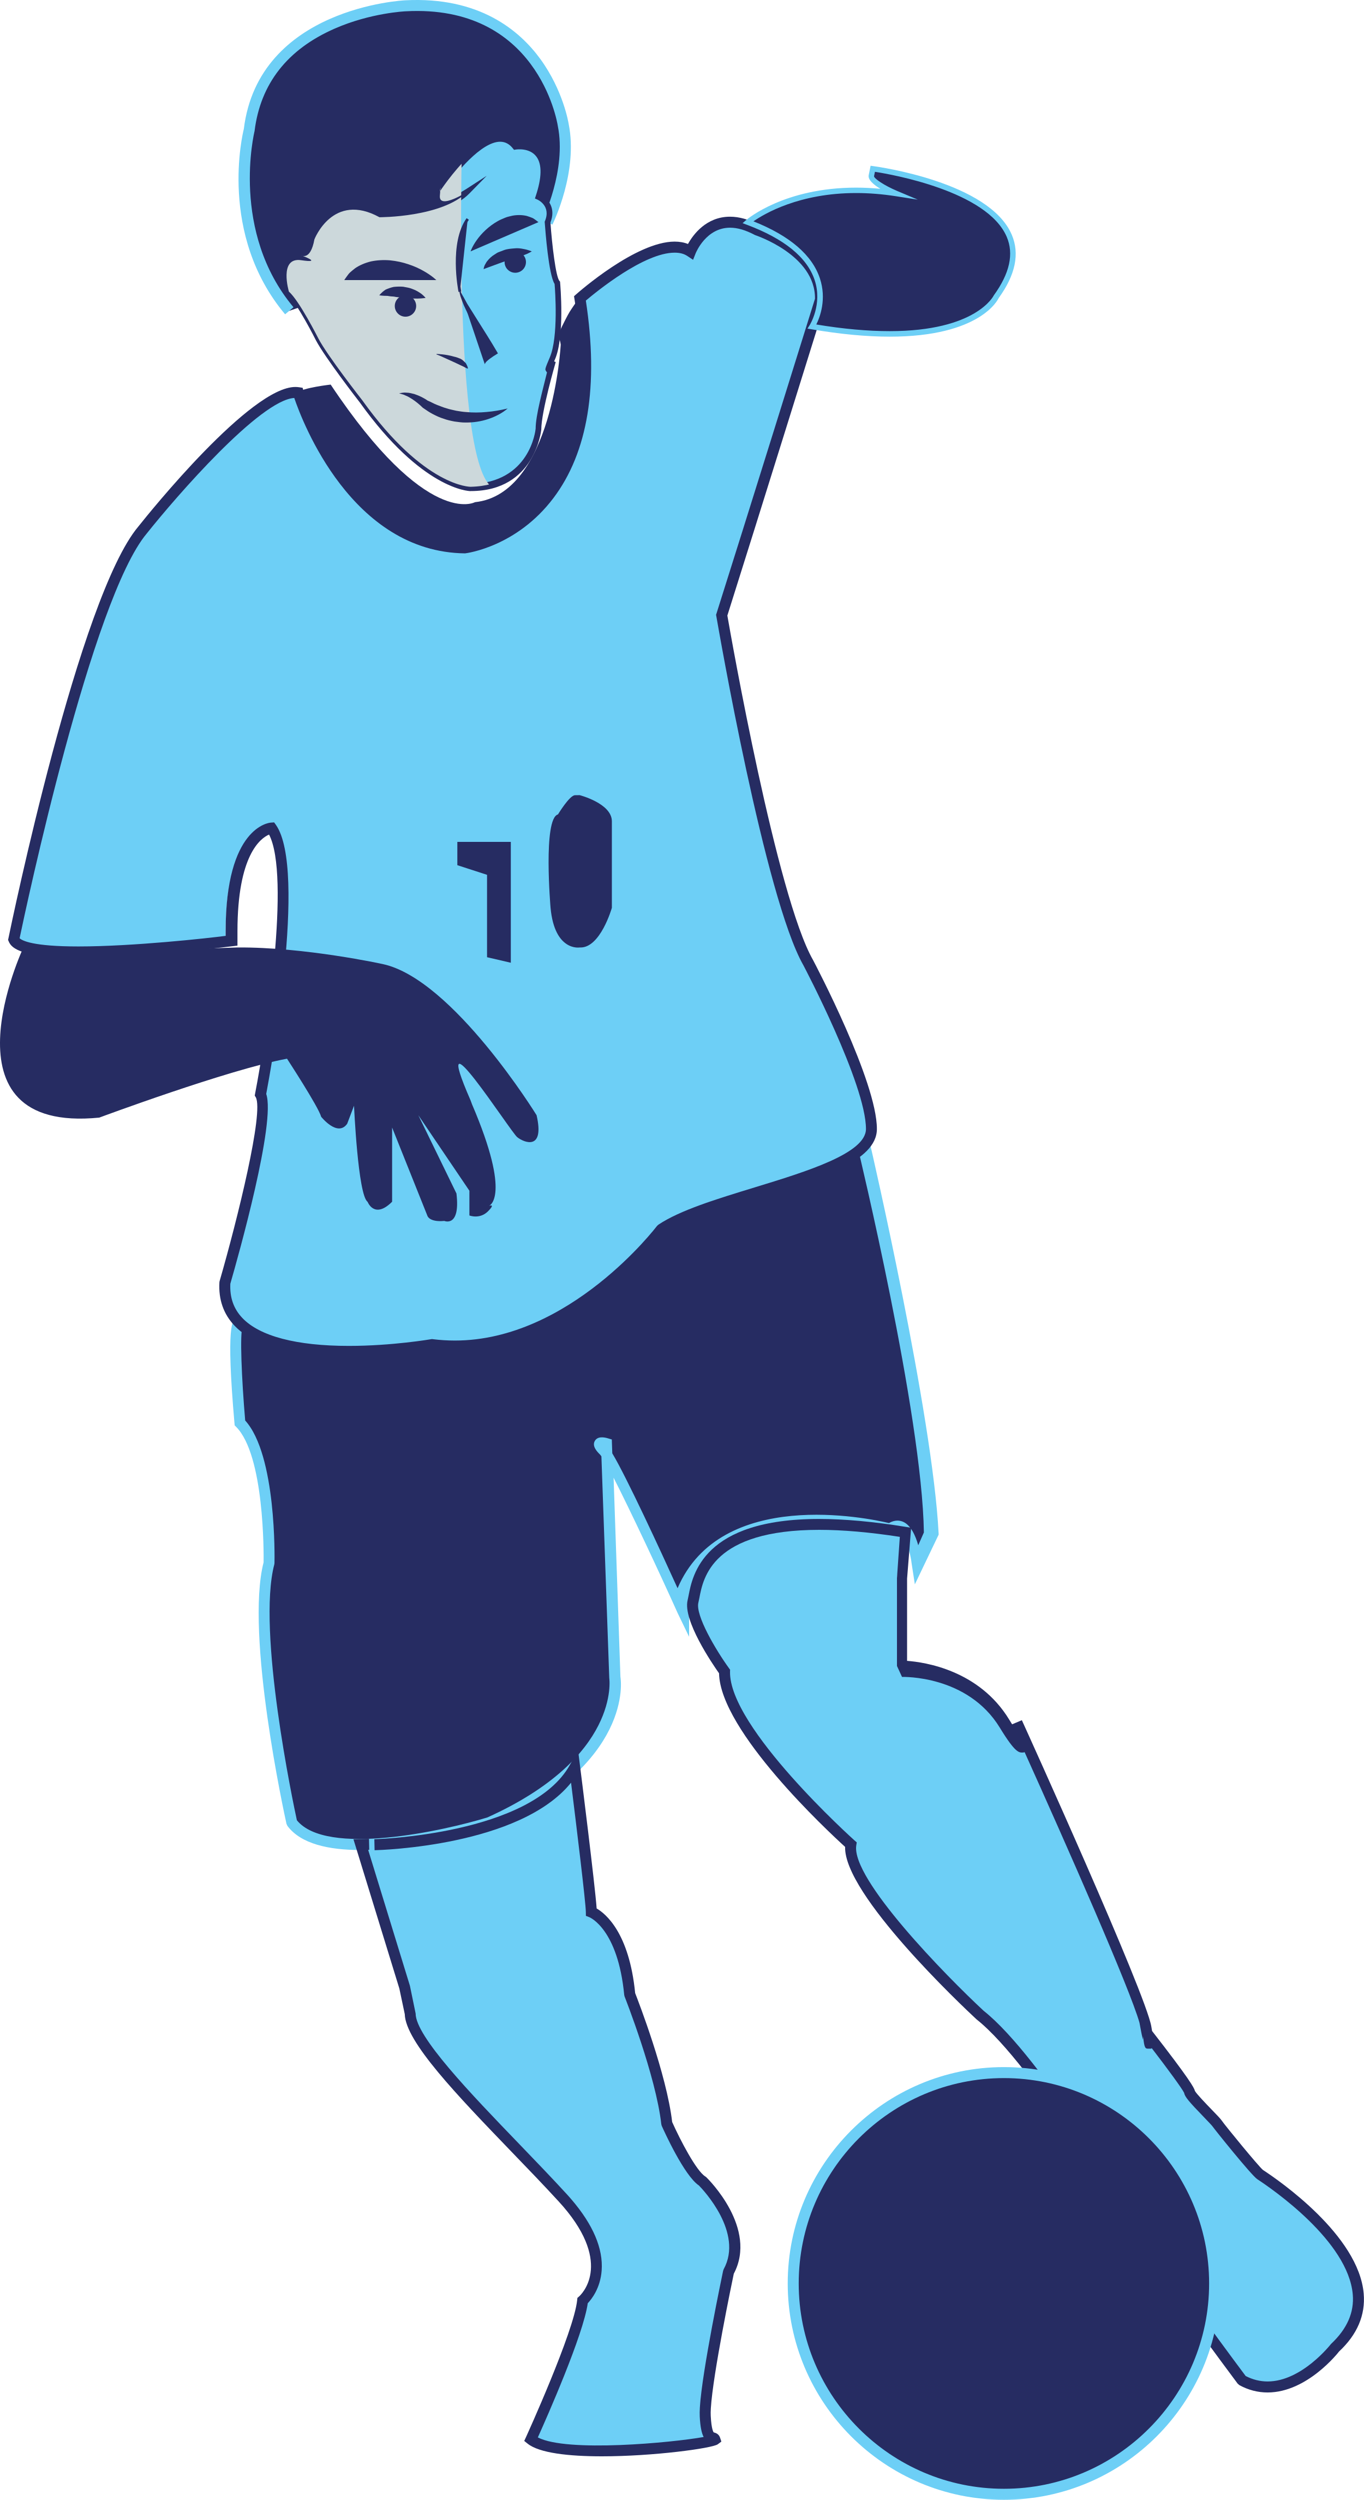 <?xml version="1.0" encoding="utf-8"?>
<!-- Generator: Adobe Illustrator 16.2.0, SVG Export Plug-In . SVG Version: 6.00 Build 0)  -->
<!DOCTYPE svg PUBLIC "-//W3C//DTD SVG 1.1//EN" "http://www.w3.org/Graphics/SVG/1.1/DTD/svg11.dtd">
<svg version="1.1" xmlns="http://www.w3.org/2000/svg" xmlns:xlink="http://www.w3.org/1999/xlink" x="0px" y="0px"
	 width="229.59px" height="420.48px" viewBox="0 0 229.59 420.48" enable-background="new 0 0 229.59 420.48" xml:space="preserve">
<g id="BG">
</g>
<g id="Layer_26">
</g>
<g id="Layer_29">
</g>
<g id="Gracias" display="none">
</g>
<g id="Layer_27" display="none">
</g>
<g id="Layer_28" display="none">
</g>
<g id="Layer_25">
</g>
<g id="Layer_24">
</g>
<g id="_x35__BG">
</g>
<g id="Layer_23">
</g>
<g id="Text_5" display="none">
</g>
<g id="_x34__dotted" display="none">
</g>
<g id="_x34__BG">
</g>
<g id="Text_4" display="none">
</g>
<g id="Layer_18">
</g>
<g id="_x33__dotted" display="none">
</g>
<g id="_x33__BG">
</g>
<g id="Layer_14">
</g>
<g id="Text_3" display="none">
</g>
<g id="_x32__dotted" display="none">
</g>
<g id="_x32__BG_1_">
</g>
<g id="_x32__BG">
	<g>
		<g>
			<path fill-rule="evenodd" clip-rule="evenodd" fill="#262C62" d="M145.27,192.74c0,0,10.94,45.1,11.17,65.2l-2.22,5.03
				c0,0-1.31-8.35-4.82-5.8c0,0-28.41-7.42-35.41,10.6v3.23c0,0-10.92-25.18-12.76-27.03c-1.85-1.85,0.67-1.16,0.67-1.16l1.49,39.28
				c0,0,2.48,13.86-21.09,24.49c0,0-26.95,8.32-33.19,0c0,0-6.99-31.65-3.82-43.67c0,0,0.42-18.25-4.9-23.57
				c0,0-1.58-18.04,0.01-16.76"/>
			<path fill="#6DCFF6" d="M60.6,311.18c-5.22,0-9.94-1-12.22-4.05l-0.16-0.35c-0.29-1.3-6.98-31.83-3.85-43.99
				c0.02-1.48,0.14-18.01-4.63-22.79l-0.24-0.24l-0.03-0.33c-1.47-16.77-0.3-17.4,0.26-17.7c0.4-0.21,0.87-0.16,1.24,0.14
				l-1.16,1.44c0.12,0.09,0.33,0.18,0.6,0.12c0.27-0.06,0.41-0.24,0.43-0.3c-0.5,1.05-0.17,8.8,0.43,15.81
				c5.28,5.8,4.95,23.24,4.93,23.99l-0.03,0.22c-2.95,11.17,3.21,40.31,3.8,43.03c5,6.17,24.81,1.76,32.08-0.48
				c22.43-10.12,20.52-23.32,20.5-23.45l-1.32-37.28c-0.11-0.16-0.2-0.27-0.27-0.34c-0.41-0.41-1.37-1.37-0.83-2.27
				c0.45-0.76,1.45-0.65,2.21-0.42l0.64,0.19l0.08,2.33c2.4,3.98,8.13,16.4,10.99,22.69c7.27-17,32.09-11.79,35.58-10.96
				c1.02-0.58,1.85-0.45,2.39-0.21c1.3,0.58,2.08,2.33,2.54,3.94l0.95-2.15c-0.3-19.87-11.04-64.35-11.14-64.79l2.11-0.44
				c0.11,0.45,10.51,45.43,11.51,65.41v0.2l-4,8.35l-0.53-3.42c-0.21-1.91-1.07-4.96-2.1-5.42c-0.09-0.04-0.39-0.16-0.97,0.26
				l-0.38,0.26l-0.3-0.11c-0.27-0.07-26.72-6.95-33.72,9.89v7.36l-1.9-3.93c-3.15-7.01-7.96-17.24-10.81-22.83l1.15,33.51
				c0.09,0.47,2.24,14.57-21.7,25.37C81.92,307.67,70.36,311.18,60.6,311.18z"/>
		</g>
		<path fill-rule="evenodd" clip-rule="evenodd" fill="#262C62" d="M55.66,64.69c0,0-4.67,0.52-5.67,1.37v7.16l6.68,14.56l11.89,4.7
			l18.73,1.62c0,0,16.11-24.11,12.1-33.73l-1.77-10.17c0,0-3.62,4.64-3.24,7.79c0,0-1.33,25.1-14.43,26.48
			C79.95,84.46,71.9,89.04,55.66,64.69z"/>
		<g>
			<path fill-rule="evenodd" clip-rule="evenodd" fill="#6DCFF6" d="M97.62,50.19c0,0,13.05-11.59,18.6-7.89
				c0,0,3.14-7.95,11.15-3.64c0,0,10.96,3.5,10.73,11.74c0,0-12,38.52-16.62,53.08c0,0,8.09,47.14,14.56,58.46
				c0,0,10.63,20.1,10.63,27.96c0,7.86-26.34,10.86-35.35,16.87c0,0-16.63,22.18-38.58,19.41c0,0-35.81,6.24-34.89-10.4
				c0,0,8.09-27.96,6.01-31.65c0,0,6.65-37.2,1.33-44.82c0,0-7.21,0.46-7.21,17.33v1.62c0,0-34.28,4.39-36.18-0.23
				c0,0,11.99-57.07,21.93-68.85c0,0,19.42-24.26,26.35-23.1c0,0,7.69,25.88,28.02,26.11C78.11,92.16,103.78,89.08,97.62,50.19z"/>
			<path fill="#262C62" d="M58.72,228.24c-9.47,0-15.96-1.78-19.28-5.29c-1.82-1.93-2.67-4.36-2.51-7.23l0.03-0.21
				c3.08-10.66,7.47-28.5,6.09-30.94l-0.17-0.29l0.06-0.33c1.92-9.96,5.97-36.6,2.35-43.57c-1.41,0.6-5.32,3.41-5.32,16.25v2.43
				l-0.83,0.1c-0.15,0.02-15.13,1.89-25.89,1.89c-9.46,0-11.27-1.44-11.78-2.69l-0.11-0.26l0.06-0.28
				c0.48-2.34,11.9-57.44,21.87-69.26c1.89-2.38,18.88-23.47,26.43-23.47c0.23,0,0.45,0.02,0.65,0.05l0.57,0.09l0.16,0.56
				c0.07,0.25,7.68,25.23,27.08,25.45c-0.04,0,7.84-1.06,13.52-8.61c5.55-7.37,7.23-18.24,5-32.3l-0.08-0.5l0.38-0.34
				c0.41-0.36,10.05-8.85,16.55-8.85c0.82,0,1.58,0.13,2.25,0.4c0.87-1.57,3.08-4.59,7.08-4.59c1.55,0,3.2,0.47,4.92,1.39
				c0.32,0.08,11.47,3.74,11.22,12.58l-0.04,0.25c-0.12,0.38-11.94,38.31-16.55,52.87c0.61,3.51,8.32,47.28,14.42,57.94
				c0.45,0.86,10.75,20.43,10.75,28.42c0,5.46-9.75,8.45-20.08,11.61c-5.96,1.82-12.12,3.71-15.56,5.95
				c-1.44,1.87-15.78,19.89-35.41,19.89c-1.26,0-2.54-0.08-3.8-0.23C71.77,227.27,65.56,228.24,58.72,228.24z M38.77,215.93
				c-0.11,2.32,0.55,4.21,2.01,5.75c2.92,3.08,9.12,4.71,17.94,4.71c7.27,0,13.8-1.12,13.86-1.13l0.14-0.02l0.14,0.02
				c1.22,0.15,2.47,0.23,3.7,0.23c19.33,0,33.88-19.09,34.03-19.28l0.23-0.21c3.64-2.43,9.73-4.29,16.17-6.26
				c8.8-2.69,18.77-5.74,18.77-9.84c0-7.54-10.42-27.33-10.53-27.53c-6.46-11.31-14.32-56.81-14.66-58.74l-0.04-0.22l0.07-0.21
				c4.44-13.98,15.82-50.52,16.58-52.95c0.09-7.37-9.99-10.67-10.09-10.71c-1.6-0.85-2.96-1.24-4.2-1.24
				c-4.03,0-5.74,4.16-5.81,4.34l-0.42,1.06l-0.95-0.63c-0.58-0.39-1.28-0.57-2.15-0.57c-5.15,0-13.12,6.52-14.95,8.06
				c2.19,14.35,0.35,25.53-5.46,33.22c-6.17,8.17-14.52,9.26-14.87,9.3C59.21,92.87,50.9,70.96,49.53,66.94
				c-5.75,0.34-19.83,16.52-24.82,22.79c-9.27,11-20.38,63.15-21.41,68.09c0.44,0.41,2.23,1.38,9.89,1.38
				c9.22,0,21.79-1.39,24.79-1.78v-0.8c0-17.53,7.3-18.23,7.61-18.25l0.55-0.04l0.31,0.43c5.29,7.59-0.94,41.55-1.64,45.25
				C46.45,188.73,40.17,211.1,38.77,215.93z"/>
		</g>
		<path fill-rule="evenodd" clip-rule="evenodd" fill="#262C62" d="M3.94,159.37c0,0-14.73,31.36,12.77,28.62
			c0,0,21.66-8.06,31.6-9.91c0,0,5.29,8.09,5.75,9.77c0,0,2.76,3.48,4.38,1.17l1.15-3.03c0,0,0.66,15.01,2.28,16.16
			c0,0,1.13,2.99,4.13-0.01v-12.48l5.92,14.79c0,0,0.23,1.16,2.87,0.92c0,0,2.73,1.16,2.04-4.62l-6.42-13.17l8.6,12.71v4.16
			c0,0,1.73,0.69,3.12-0.69c1.39-1.39,0.17-0.92,0.17-0.92s3.9-1.35-2.85-17.09c-0.1-0.23-0.15-0.46-0.26-0.7
			c-7.16-16.4,6.72,5.31,7.88,6.24c1.16,0.92,4.63,2.31,3.25-3.7c0,0-14.09-22.87-25.87-25.42c0,0-13.12-2.88-24.49-2.8
			C39.93,159.37,4.63,160.73,3.94,159.37z"/>
		<g>
			<path fill-rule="evenodd" clip-rule="evenodd" fill="#262C62" d="M125.88,37.37c0,0,8.55-7.36,24.95-4.82c0,0-4.4-1.85-4.16-3
				c0.23-1.16,0.23-1.16,0.23-1.16s33.27,4.39,20.79,21.49c0,0-4.27,9.64-31.02,5.05C136.69,54.93,143.68,44.04,125.88,37.37z"/>
			<path fill="#6DCFF6" d="M149.75,56.63c-3.9,0-8.33-0.42-13.14-1.24l-0.69-0.12l0.37-0.59c0.02-0.03,2.19-3.51,0.83-7.58
				c-1.27-3.81-5.11-6.93-11.4-9.29l-0.73-0.27l0.59-0.51c0.26-0.22,6.49-5.47,18.52-5.47c1.34,0,2.71,0.07,4.09,0.2
				c-1.14-0.69-2.13-1.52-1.97-2.3l0.32-1.58l0.43,0.06c0.79,0.11,19.54,2.67,23.33,11.54c1.37,3.19,0.62,6.78-2.22,10.68
				C168.01,50.33,165.04,56.63,149.75,56.63z M137.4,54.58c4.52,0.75,8.67,1.12,12.35,1.12c14.61,0,17.5-5.96,17.53-6.02
				c2.68-3.7,3.4-6.98,2.17-9.85c-3.29-7.68-19.35-10.49-22.18-10.93l-0.15,0.73c-0.03,0.38,1.67,1.55,3.89,2.49l3.47,1.46
				l-3.72-0.58c-2.26-0.35-4.5-0.53-6.66-0.53c-9.56,0-15.42,3.47-17.28,4.76c6.11,2.43,9.87,5.65,11.18,9.58
				C139.17,50.32,138.02,53.34,137.4,54.58z"/>
		</g>
		<polygon fill-rule="evenodd" clip-rule="evenodd" fill="#262C62" points="76.98,141.61 85.98,141.61 85.98,161.94 81.98,161.01 
			81.98,147.15 76.98,145.53 		"/>
		<path fill-rule="evenodd" clip-rule="evenodd" fill="#262C62" d="M97.57,133.75c0,0,5.42,1.39,5.42,4.39v14.56
			c0,0-1.95,6.88-5.42,6.67c0,0-4.21,0.72-4.9-6.67c0,0-1.3-15.02,1.25-15.71c0,0,1.95-3.23,2.87-3.23"/>
		<g>
			<path fill-rule="evenodd" clip-rule="evenodd" fill="#6DCFF6" d="M150.98,265.45v14.79c0,0,11.94,0,17.72,9.47
				c5.78,9.47,2.27,0,2.27,0s20.89,45.75,21.82,51.29c0.92,5.54,0.16,0.92,0.16,0.92s7.24,9.24,7.24,9.94s4.2,4.62,4.66,5.31
				c0.46,0.69,6.49,8.09,7.19,8.55c0.69,0.46,26.12,16.64,12.72,29.11c0,0-7.62,9.94-15.71,5.54c0,0-16.43-21.95-17.92-25.65
				c0,0-16.27-27.96-26.21-35.81c0,0-22.87-21.26-21.72-28.65c0,0-21.49-19.18-21.26-29.11c0,0-6.11-8.46-5.31-11.78
				c0.8-3.33,0.61-17.27,35.35-11.64L150.98,265.45z"/>
			<path fill="#262C62" d="M213.36,402.43c-1.64,0-3.24-0.41-4.74-1.23l-0.3-0.26c-0.67-0.9-16.52-22.09-18.04-25.85
				c-0.1-0.16-16.24-27.78-25.92-35.43c-2.38-2.21-22.35-21.01-22.11-29c-2.85-2.59-21.04-19.49-21.22-29.2
				c-1.15-1.63-6.11-8.89-5.29-12.29c0.05-0.2,0.09-0.44,0.15-0.72c0.67-3.54,2.46-12.95,21.97-12.95c4.26,0,9.19,0.45,14.66,1.34
				l0.84,0.14l-0.68,8.56l0,13.83c2.95,0.21,12.12,1.55,17.19,9.88c0.17,0.28,0.34,0.55,0.49,0.79l1.64-0.69
				c0.85,1.87,20.85,45.92,21.79,51.52l0.13,0.76c6.27,8.05,7.1,9.57,7.21,10.08c0.29,0.53,1.94,2.23,2.83,3.15
				c0.96,0.99,1.47,1.52,1.68,1.83c0.52,0.78,6.24,7.75,6.94,8.31c2.72,1.78,16.12,11,16.96,20.8c0.31,3.61-1.09,6.89-4.15,9.74
				C225.28,395.69,220.03,402.43,213.36,402.43z M209.67,399.66c1.18,0.61,2.42,0.92,3.69,0.92c5.76,0,10.62-6.24,10.67-6.3
				c2.73-2.56,3.93-5.33,3.67-8.34c-0.77-8.95-13.53-17.72-16.08-19.39c-1-0.67-7.22-8.42-7.51-8.86c-0.13-0.19-0.87-0.95-1.46-1.57
				c-2.54-2.62-3.23-3.44-3.33-4.08c-0.35-0.73-2.79-4.06-5.46-7.53l-0.1,0.09h-0.43c-0.53,0-0.71,0-0.91-2h-0.01
				c0,0-0.01,0.54-0.02,0.47c-0.08-0.37-0.17-0.58-0.3-1.3l-0.29-1.53c-1.61-5.72-12.24-29.79-19.33-45.51l-0.27,0.06
				c-0.66,0-1.25,0.17-3.9-4.17c-5.43-8.9-16.36-8.55-16.47-8.55l-0.85-1.84v-14.79l0.48-6.93c-5.04-0.78-9.62-1.18-13.56-1.18
				c-17.98,0-19.53,8.02-20.18,11.45c-0.06,0.31-0.12,0.58-0.17,0.8c-0.51,2.12,2.89,7.89,5.16,11.03l0.18,0.25l-0.01,0.31
				c-0.22,9.4,20.74,28.21,20.95,28.4l0.38,0.33l-0.08,0.5c-0.89,5.67,15.17,22.01,21.44,27.83c9.9,7.83,25.71,34.88,26.38,36.02
				C193.17,377.31,205.03,393.46,209.67,399.66z"/>
		</g>
		<g>
			<path fill-rule="evenodd" clip-rule="evenodd" fill="#6DCFF6" d="M63.04,310.27c0,0,26.82-0.62,33.71-12.98
				c0,0,2.8,22.22,2.8,24.3c0,0,5.31,1.85,6.47,13.86c0,0,5.31,13.4,6.24,21.72c0,0,3.7,8.32,6.01,9.7c0,0,8.32,8.09,4.39,15.25
				c0,0-3.52,16.64-3.9,22.89c-0.03,0.54-0.04,1-0.02,1.37c0.23,4.62,1.39,3.23,1.62,3.93c0.23,0.69-26.11,3.93-30.96,0
				c0,0,8.13-17.79,8.69-23.34c0,0,6.67-5.7-2.59-16.45c-0.25-0.29-0.51-0.58-0.78-0.88c-10.4-11.32-25.65-25.42-25.65-30.96
				l-0.92-4.39l-7.39-24.03l1.4-0.03"/>
			<path fill="#262C62" d="M101.3,413.17c-5.51,0-10.53-0.54-12.5-2.14l-0.56-0.45l0.3-0.65c0.08-0.18,8.07-17.71,8.61-23.04
				l0.04-0.37l0.28-0.24c0.24-0.21,5.8-5.28-2.69-15.15c-0.24-0.28-0.49-0.56-0.76-0.85c-2.46-2.68-5.24-5.57-7.94-8.36
				c-9.16-9.51-17.83-18.49-17.95-23.13l-0.91-4.3l-7.73-25.12l2.62-0.06l0.04,1.85l-0.18,0L69,334.03l0.96,4.66
				c0,3.86,9.26,13.47,17.44,21.95c2.7,2.8,5.49,5.7,7.96,8.39c0.28,0.3,0.54,0.6,0.8,0.9c3.67,4.27,5.39,8.31,5.11,12.01
				c-0.23,2.98-1.71,4.82-2.34,5.48c-0.74,5.33-6.88,19.19-8.4,22.57c4.88,2.56,22.64,0.88,27.91-0.07
				c-0.35-0.67-0.57-1.73-0.66-3.47c-0.02-0.4-0.01-0.89,0.02-1.47c0.38-6.25,3.78-22.34,3.92-23.03l0.09-0.25
				c3.37-6.14-3.43-13.33-4.16-14.08c-2.48-1.65-5.89-9.19-6.27-10.05l-0.07-0.27c-0.9-8.1-6.13-21.35-6.18-21.48l-0.06-0.25
				c-1.07-11.14-5.82-13.06-5.86-13.08l-0.59-0.23l-0.01-0.64c0-1.47-1.59-14.53-2.49-21.76c-8.62,10.67-32.02,11.33-33.07,11.36
				l-0.04-1.85c0.26-0.01,26.37-0.75,32.92-12.51l1.37-2.46l0.35,2.79c0.11,0.86,2.49,19.79,2.78,23.83
				c1.52,0.88,5.48,4.1,6.48,14.23c0.56,1.44,5.3,13.67,6.23,21.69c1.4,3.13,4.1,8.27,5.58,9.16l0.17,0.13
				c0.36,0.35,8.68,8.58,4.62,16.23c-0.33,1.57-3.5,16.8-3.86,22.62c-0.03,0.5-0.04,0.93-0.02,1.27c0.12,2.41,0.49,2.79,0.51,2.8
				c0.28,0.07,0.84,0.22,1.06,0.88l0.22,0.66l-0.61,0.46C119.83,411.83,109.97,413.17,101.3,413.17z"/>
		</g>
		<g>
			<circle fill-rule="evenodd" clip-rule="evenodd" fill="#262C62" cx="168.98" cy="384.09" r="35.47"/>
			<path fill="#6DCFF6" d="M168.98,420.48c-20.07,0-36.39-16.32-36.39-36.39c0-20.07,16.33-36.39,36.39-36.39
				c20.07,0,36.39,16.32,36.39,36.39C205.37,404.16,189.04,420.48,168.98,420.48z M168.98,349.55c-19.05,0-34.54,15.5-34.54,34.54
				s15.5,34.54,34.54,34.54s34.54-15.5,34.54-34.54S188.02,349.55,168.98,349.55z"/>
		</g>
		<g>
			<path fill-rule="evenodd" clip-rule="evenodd" fill="#262C62" d="M92.15,37.37c0,0,4.23-8.52,2.65-16.37
				c0,0-3.32-21.26-26.55-20.02c0,0-23.85,0.92-26.31,20.95c0,0-4.34,17.11,6.76,30.35"/>
			<path fill="#6DCFF6" d="M47.99,52.87c-11.28-13.45-7.13-30.45-6.95-31.17C43.55,1.24,67.97,0.06,68.21,0.05
				C80.64-0.6,87.44,5.09,90.99,9.98c3.82,5.28,4.69,10.65,4.73,10.87c1.61,8.03-2.56,16.57-2.74,16.93l-1.66-0.82
				c0.04-0.08,4.07-8.34,2.57-15.78C93.76,20.31,90.36,0.7,68.3,1.9c-0.07,0-5.92,0.26-11.96,2.91C48.36,8.3,43.83,14.1,42.85,22.04
				c-0.06,0.28-4.1,16.93,6.55,29.64L47.99,52.87z"/>
		</g>
		<g>
			<path fill-rule="evenodd" clip-rule="evenodd" fill="#6DCFF6" d="M92.15,37.37c0,0,0.63,9.08,1.65,10.22
				c0,0,0.81,8.88-0.82,12.69c-1.63,3.81,0.1,0.5,0.1,0.5s-2.45,8.2-2.45,11.36c0,0-0.9,9.51-11.41,9.74c0,0-7.74,0.12-18.25-14.56
				c0,0-5.89-7.51-7.39-10.4c0,0-3.21-6.37-4.95-7.86c0,0-1.75-5.86,2.07-5.29c3.81,0.56,0-0.82,0-0.82s1.55,0.99,2.22-2.68
				c0,0,3.09-8.05,10.95-3.73c0,0,10.58,0.05,14.88-4.34c0,0-4.95,3.2-4.71,0.69c0.23-2.51,0-0.69,0-0.69s8.46-12.94,12.72-7.51
				c0,0,7.1-1.16,3.89,8.43C90.62,33.13,93.42,34.34,92.15,37.37z"/>
			<path fill="#262C62" d="M79.21,82.61c-0.33,0-8.17-0.3-18.62-14.88c-0.23-0.29-5.92-7.63-7.43-10.52
				c-0.03-0.07-3.19-6.34-4.84-7.76l-0.1-0.11l-0.04-0.14c-0.11-0.35-1-3.51,0.18-5.08c0.44-0.59,1.11-0.89,1.98-0.85l-3.4-2.18
				l4.13,1.5c0.63,0,1.11-0.91,1.39-2.41c0.11-0.3,2.12-5.38,7.04-5.38c1.41,0,2.91,0.43,4.48,1.28c0.89-0.01,6.22-0.13,10.51-1.79
				c-0.26-0.05-0.47-0.17-0.63-0.34c-0.09-0.09-0.16-0.2-0.2-0.33l-0.34,0.52l0.26-2.25c0.1-0.75,0.13-1.29,0.56-1.29h0.09
				c1.68-2,6.2-7.96,10-7.96c1.06,0,1.97,0.56,2.73,1.43c0.73-0.06,2.91-0.03,4.16,1.7c1.07,1.49,1.1,3.9,0.1,7.09
				c1.07,0.64,2.38,2.18,1.43,4.56c0.26,3.7,0.9,9.15,1.52,9.84l0.1,0.12l0.01,0.15c0.03,0.37,0.8,9.04-0.86,12.91
				c-0.05,0.12-0.1,0.24-0.15,0.35l0.27,0.11c-0.02,0.08-2.43,8.31-2.43,11.36c-0.01,0.14-1.06,10.34-11.86,10.34H79.21z
				 M49.02,48.81c1.81,1.68,4.83,7.65,4.96,7.91c1.46,2.81,7.29,10.24,7.34,10.32c10.17,14.2,17.56,14.38,17.88,14.38
				c9.96-0.22,10.92-8.93,10.96-9.31c0-2.23,1.19-6.5,1.92-9.5h-0.05l-0.14-0.23c-0.16-0.24-0.19-0.3,0.66-2.28
				c1.46-3.42,0.89-11.26,0.8-12.34c-1-1.56-1.55-8.86-1.66-10.35l-0.01-0.11l0.04-0.1c1.08-2.58-1.19-3.6-1.29-3.64l-0.39-0.17
				l0.13-0.4c1.03-3.08,1.08-5.3,0.15-6.6c-1.16-1.62-3.48-1.24-3.53-1.23l-0.27,0.04l-0.17-0.21c-0.61-0.78-1.32-1.15-2.17-1.15
				c-3.13,0-7.52,5.25-9.67,8.43l-0.06,0.68c-0.02,0.18,0,0.33,0.05,0.38c0.04,0.05,0.15,0.07,0.29,0.07c1,0,2.97-1.14,3.65-1.58
				l3.48-2.25l-2.9,2.96c-4.33,4.43-14.75,4.48-15.19,4.48l-0.24-0.06c-1.47-0.81-2.87-1.22-4.14-1.22c-4.28,0-6.13,4.66-6.15,4.71
				c-0.25,1.43-0.68,2.23-1.13,2.66c0.54,0.28,0.68,0.51,0.63,0.81c-0.09,0.46-0.63,0.46-0.81,0.46c-0.31,0-0.76-0.05-1.4-0.14
				c-0.72-0.11-1.22,0.04-1.52,0.45C48.36,45.65,48.76,47.88,49.02,48.81z"/>
		</g>
		<g>
			<defs>
				<path id="SVGID_15_" d="M92.15,37.37c0,0,0.63,9.08,1.65,10.22c0,0,0.81,8.88-0.82,12.69c-1.63,3.81,0.1,0.5,0.1,0.5
					s-2.45,8.2-2.45,11.36c0,0-0.9,9.51-11.41,9.74c0,0-7.74,0.12-18.25-14.56c0,0-5.89-7.51-7.39-10.4c0,0-3.21-6.37-4.95-7.86
					c0,0-1.75-5.86,2.07-5.29c3.81,0.56,0-0.82,0-0.82s1.55,0.99,2.22-2.68c0,0,3.09-8.05,10.95-3.73c0,0,10.58,0.05,14.88-4.34
					c0,0-4.95,3.2-4.71,0.69c0.23-2.51,0-0.69,0-0.69s8.46-12.94,12.72-7.51c0,0,7.1-1.16,3.89,8.43
					C90.62,33.13,93.42,34.34,92.15,37.37z"/>
			</defs>
			<clipPath id="SVGID_2_">
				<use xlink:href="#SVGID_15_"  overflow="visible"/>
			</clipPath>
			<path clip-path="url(#SVGID_2_)" fill-rule="evenodd" clip-rule="evenodd" fill="#CCD8DB" d="M77.84,21c0,0-1.77,53.53,4.48,60.5
				c6.25,6.97,0,0.38,0,0.38S70.89,90.7,45.48,52.85C45.48,52.85,48.75,20.3,77.84,21z"/>
		</g>
		<g>
			<path fill-rule="evenodd" clip-rule="evenodd" fill="#262C62" d="M79.21,42.28c0,0,5.96-7.48,11.41-4.91"/>
			<path fill="#262C62" d="M79.21,42.28c0,0,0.28-0.85,1.04-1.9c0.37-0.53,0.87-1.11,1.47-1.67c0.6-0.56,1.3-1.09,2.09-1.53
				c0.38-0.22,0.81-0.38,1.22-0.56c0.41-0.18,0.87-0.24,1.27-0.35c0.86-0.15,1.68-0.11,2.36,0.05c0.33,0.1,0.63,0.21,0.88,0.31
				c0.26,0.09,0.45,0.27,0.61,0.37c0.32,0.23,0.48,0.37,0.48,0.37s-0.22-0.01-0.6-0.02c-0.36-0.06-0.88,0-1.44,0.03
				c-0.29,0.05-0.59,0.13-0.9,0.17c-0.31,0.09-0.63,0.19-0.97,0.3c-0.65,0.28-1.35,0.55-2.01,0.96c-0.69,0.34-1.34,0.79-1.97,1.18
				c-0.63,0.42-1.23,0.81-1.73,1.15C79.97,41.83,79.21,42.28,79.21,42.28z"/>
		</g>
		<g>
			<path fill-rule="evenodd" clip-rule="evenodd" fill="#262C62" d="M73.44,47.11c0,0-10.17-5.55-15.48,0"/>
			<path fill="#262C62" d="M73.44,47.11c0,0-1.02-0.22-2.55-0.56c-0.75-0.16-1.62-0.35-2.54-0.52c-0.92-0.16-1.89-0.34-2.86-0.4
				c-0.97-0.12-1.92-0.09-2.82-0.04c-0.43,0.09-0.88,0.09-1.27,0.18c-0.38,0.12-0.79,0.17-1.13,0.29c-0.33,0.14-0.65,0.25-0.95,0.36
				c-0.28,0.11-0.5,0.27-0.71,0.36c-0.42,0.21-0.66,0.33-0.66,0.33s0.13-0.22,0.42-0.61c0.15-0.18,0.3-0.45,0.55-0.67
				c0.25-0.22,0.54-0.47,0.87-0.72c0.69-0.47,1.6-0.88,2.62-1.13c1.02-0.22,2.15-0.28,3.24-0.19c1.09,0.11,2.16,0.34,3.11,0.67
				c0.96,0.31,1.81,0.71,2.5,1.1C72.67,46.34,73.44,47.11,73.44,47.11z"/>
		</g>
		<circle fill-rule="evenodd" clip-rule="evenodd" fill="#262C62" cx="86.73" cy="44.08" r="1.8"/>
		<circle fill-rule="evenodd" clip-rule="evenodd" fill="#262C62" cx="68.25" cy="51.47" r="1.8"/>
		<g>
			<path fill-rule="evenodd" clip-rule="evenodd" fill="#262C62" d="M81.41,45.26c0,0,1.62-2.84,8.09-2.98"/>
			<path fill="#262C62" d="M81.41,45.26c0,0,0-0.15,0.09-0.42c0.04-0.14,0.11-0.3,0.21-0.45c0.1-0.16,0.19-0.37,0.35-0.53
				c0.29-0.36,0.68-0.75,1.17-1.04c0.25-0.14,0.48-0.35,0.77-0.43l0.84-0.32c0.57-0.21,1.17-0.24,1.72-0.29
				c0.55-0.07,1.07,0,1.51,0.09c0.88,0.15,1.43,0.42,1.43,0.42s-0.55,0.35-1.33,0.63c-0.4,0.15-0.85,0.27-1.32,0.45
				c-0.46,0.2-1,0.24-1.46,0.45c-0.49,0.15-0.99,0.27-1.43,0.44c-0.47,0.13-0.87,0.3-1.26,0.43c-0.2,0.06-0.35,0.15-0.51,0.21
				c-0.16,0.07-0.3,0.12-0.41,0.17C81.55,45.17,81.41,45.26,81.41,45.26z"/>
		</g>
		<g>
			<path fill-rule="evenodd" clip-rule="evenodd" fill="#262C62" d="M71.63,50.11c0,0-5.01-2.03-7.78-0.44"/>
			<path fill="#262C62" d="M71.63,50.11c0,0-0.58,0.1-1.34,0.11c-0.38,0-0.81,0-1.26-0.03c-0.44-0.04-0.91-0.08-1.38-0.12
				c-0.46-0.08-0.9-0.07-1.33-0.18c-0.41-0.02-0.81-0.06-1.18-0.14c-0.66,0.01-1.29-0.07-1.29-0.07s0.3-0.46,1.05-0.96
				c0.38-0.17,0.85-0.35,1.37-0.46c0.5-0.05,1.07-0.08,1.6-0.03c0.52,0.1,1.06,0.17,1.52,0.37c0.47,0.17,0.88,0.38,1.22,0.61
				C71.28,49.63,71.63,50.11,71.63,50.11z"/>
		</g>
		<g>
			<path fill-rule="evenodd" clip-rule="evenodd" fill="#262C62" d="M73.48,59.58c0,0,4.18,0.63,5.25,2.39"/>
			<path fill="#262C62" d="M73.49,59.54c0,0,1.5,0.02,2.97,0.46c0.38,0.07,0.74,0.23,1.08,0.36c0.33,0.17,0.58,0.46,0.79,0.65
				c0.12,0.09,0.16,0.26,0.23,0.37c0.06,0.11,0.1,0.21,0.13,0.3c0.06,0.17,0.08,0.26,0.08,0.26L78.69,62c0,0-0.11-0.04-0.26-0.12
				c-0.17-0.06-0.32-0.2-0.56-0.3c-0.25-0.1-0.5-0.23-0.79-0.38c-0.29-0.14-0.56-0.38-0.89-0.52c-1.29-0.63-2.72-1.06-2.72-1.06
				L73.49,59.54z"/>
		</g>
		<g>
			<path fill-rule="evenodd" clip-rule="evenodd" fill="#262C62" d="M81.6,61.27c0.04-0.73,1.82-1.92,1.82-1.92
				s-5.9-8.31-6.21-11.08"/>
			<path fill="#262C62" d="M81.6,61.27c0.01-0.23,0.09-0.44,0.22-0.66c0.14-0.19,0.27-0.38,0.43-0.55c0.31-0.36,0.64-0.66,1.02-0.95
				l-0.07,0.39c-1.37-1.65-2.57-3.42-3.65-5.27c-0.55-0.91-1.03-1.89-1.47-2.86c-0.2-0.5-0.4-1.01-0.57-1.52
				c-0.17-0.51-0.22-1.08-0.29-1.59c0.25,0.5,0.37,1,0.65,1.45c0.28,0.45,0.5,0.92,0.77,1.38l1.68,2.68
				c1.12,1.79,2.27,3.57,3.34,5.41l0.15,0.26l-0.22,0.14c-0.37,0.22-0.75,0.47-1.1,0.73c-0.18,0.13-0.34,0.27-0.51,0.42
				C81.83,60.87,81.67,61.04,81.6,61.27z"/>
		</g>
		<path fill="#262C62" d="M85.45,68.71c-0.94,0.81-2.09,1.38-3.28,1.78c-1.2,0.4-2.48,0.59-3.76,0.58
			c-0.64,0.02-1.28-0.09-1.92-0.17c-0.63-0.12-1.27-0.26-1.87-0.49c-0.62-0.18-1.2-0.47-1.77-0.76c-0.57-0.29-1.09-0.66-1.62-1.02
			l-0.07-0.05l-0.02-0.02c-0.51-0.5-1.13-1.02-1.78-1.44c-0.33-0.2-0.66-0.42-1.03-0.56c-0.18-0.08-0.36-0.18-0.55-0.22l-0.6-0.18
			c0.4-0.07,0.84-0.17,1.27-0.11c0.45,0,0.86,0.13,1.29,0.23c0.83,0.28,1.6,0.64,2.35,1.18l-0.09-0.07
			c0.54,0.22,1.03,0.52,1.56,0.72c0.54,0.19,1.05,0.43,1.6,0.57c0.53,0.19,1.09,0.27,1.63,0.41c0.55,0.09,1.11,0.19,1.67,0.22
			c1.12,0.11,2.28,0.1,3.43-0.01C83.08,69.2,84.25,69,85.45,68.71z"/>
		<path fill="#262C62" d="M97.09,50.96c0,0-0.11,0.48-0.27,1.2c-0.14,0.72-0.37,1.66-0.53,2.6c-0.09,0.47-0.08,0.95-0.18,1.38
			c-0.11,0.41-0.27,0.78-0.47,1.09c-0.18,0.31-0.32,0.72-0.49,0.92c-0.15,0.2-0.26,0.46-0.26,0.46h-0.18c0,0-0.1-0.27-0.2-0.49
			c-0.07-0.12-0.12-0.33-0.18-0.5c-0.05-0.16-0.12-0.4-0.13-0.59c-0.04-0.39-0.05-0.89,0.06-1.35c0.16-0.45,0.41-0.92,0.63-1.36
			c0.45-0.9,0.9-1.78,1.34-2.4c0.42-0.62,0.7-1.03,0.7-1.03L97.09,50.96z"/>
		<g>
			<path fill-rule="evenodd" clip-rule="evenodd" fill="#262C62" d="M77.41,49.06c0,0-1.63-8.1,1.32-12.23"/>
			<path fill="#262C62" d="M77.18,49.11c-0.07-0.33-1.61-8.25,1.36-12.41l0.38,0.27c-2.86,4-1.3,11.97-1.28,12.05L77.18,49.11z"/>
		</g>
	</g>
</g>
<g id="Text_2" display="none">
</g>
<g id="_x31__dotted">
</g>
<g id="_x31__BG">
</g>
<g id="Layer_7">
</g>
<g id="TEAMS">
</g>
<g id="FIFA">
</g>
<g id="LOGO">
</g>
<g id="Layer_31">
</g>
<g id="Layer_6">
</g>
</svg>
